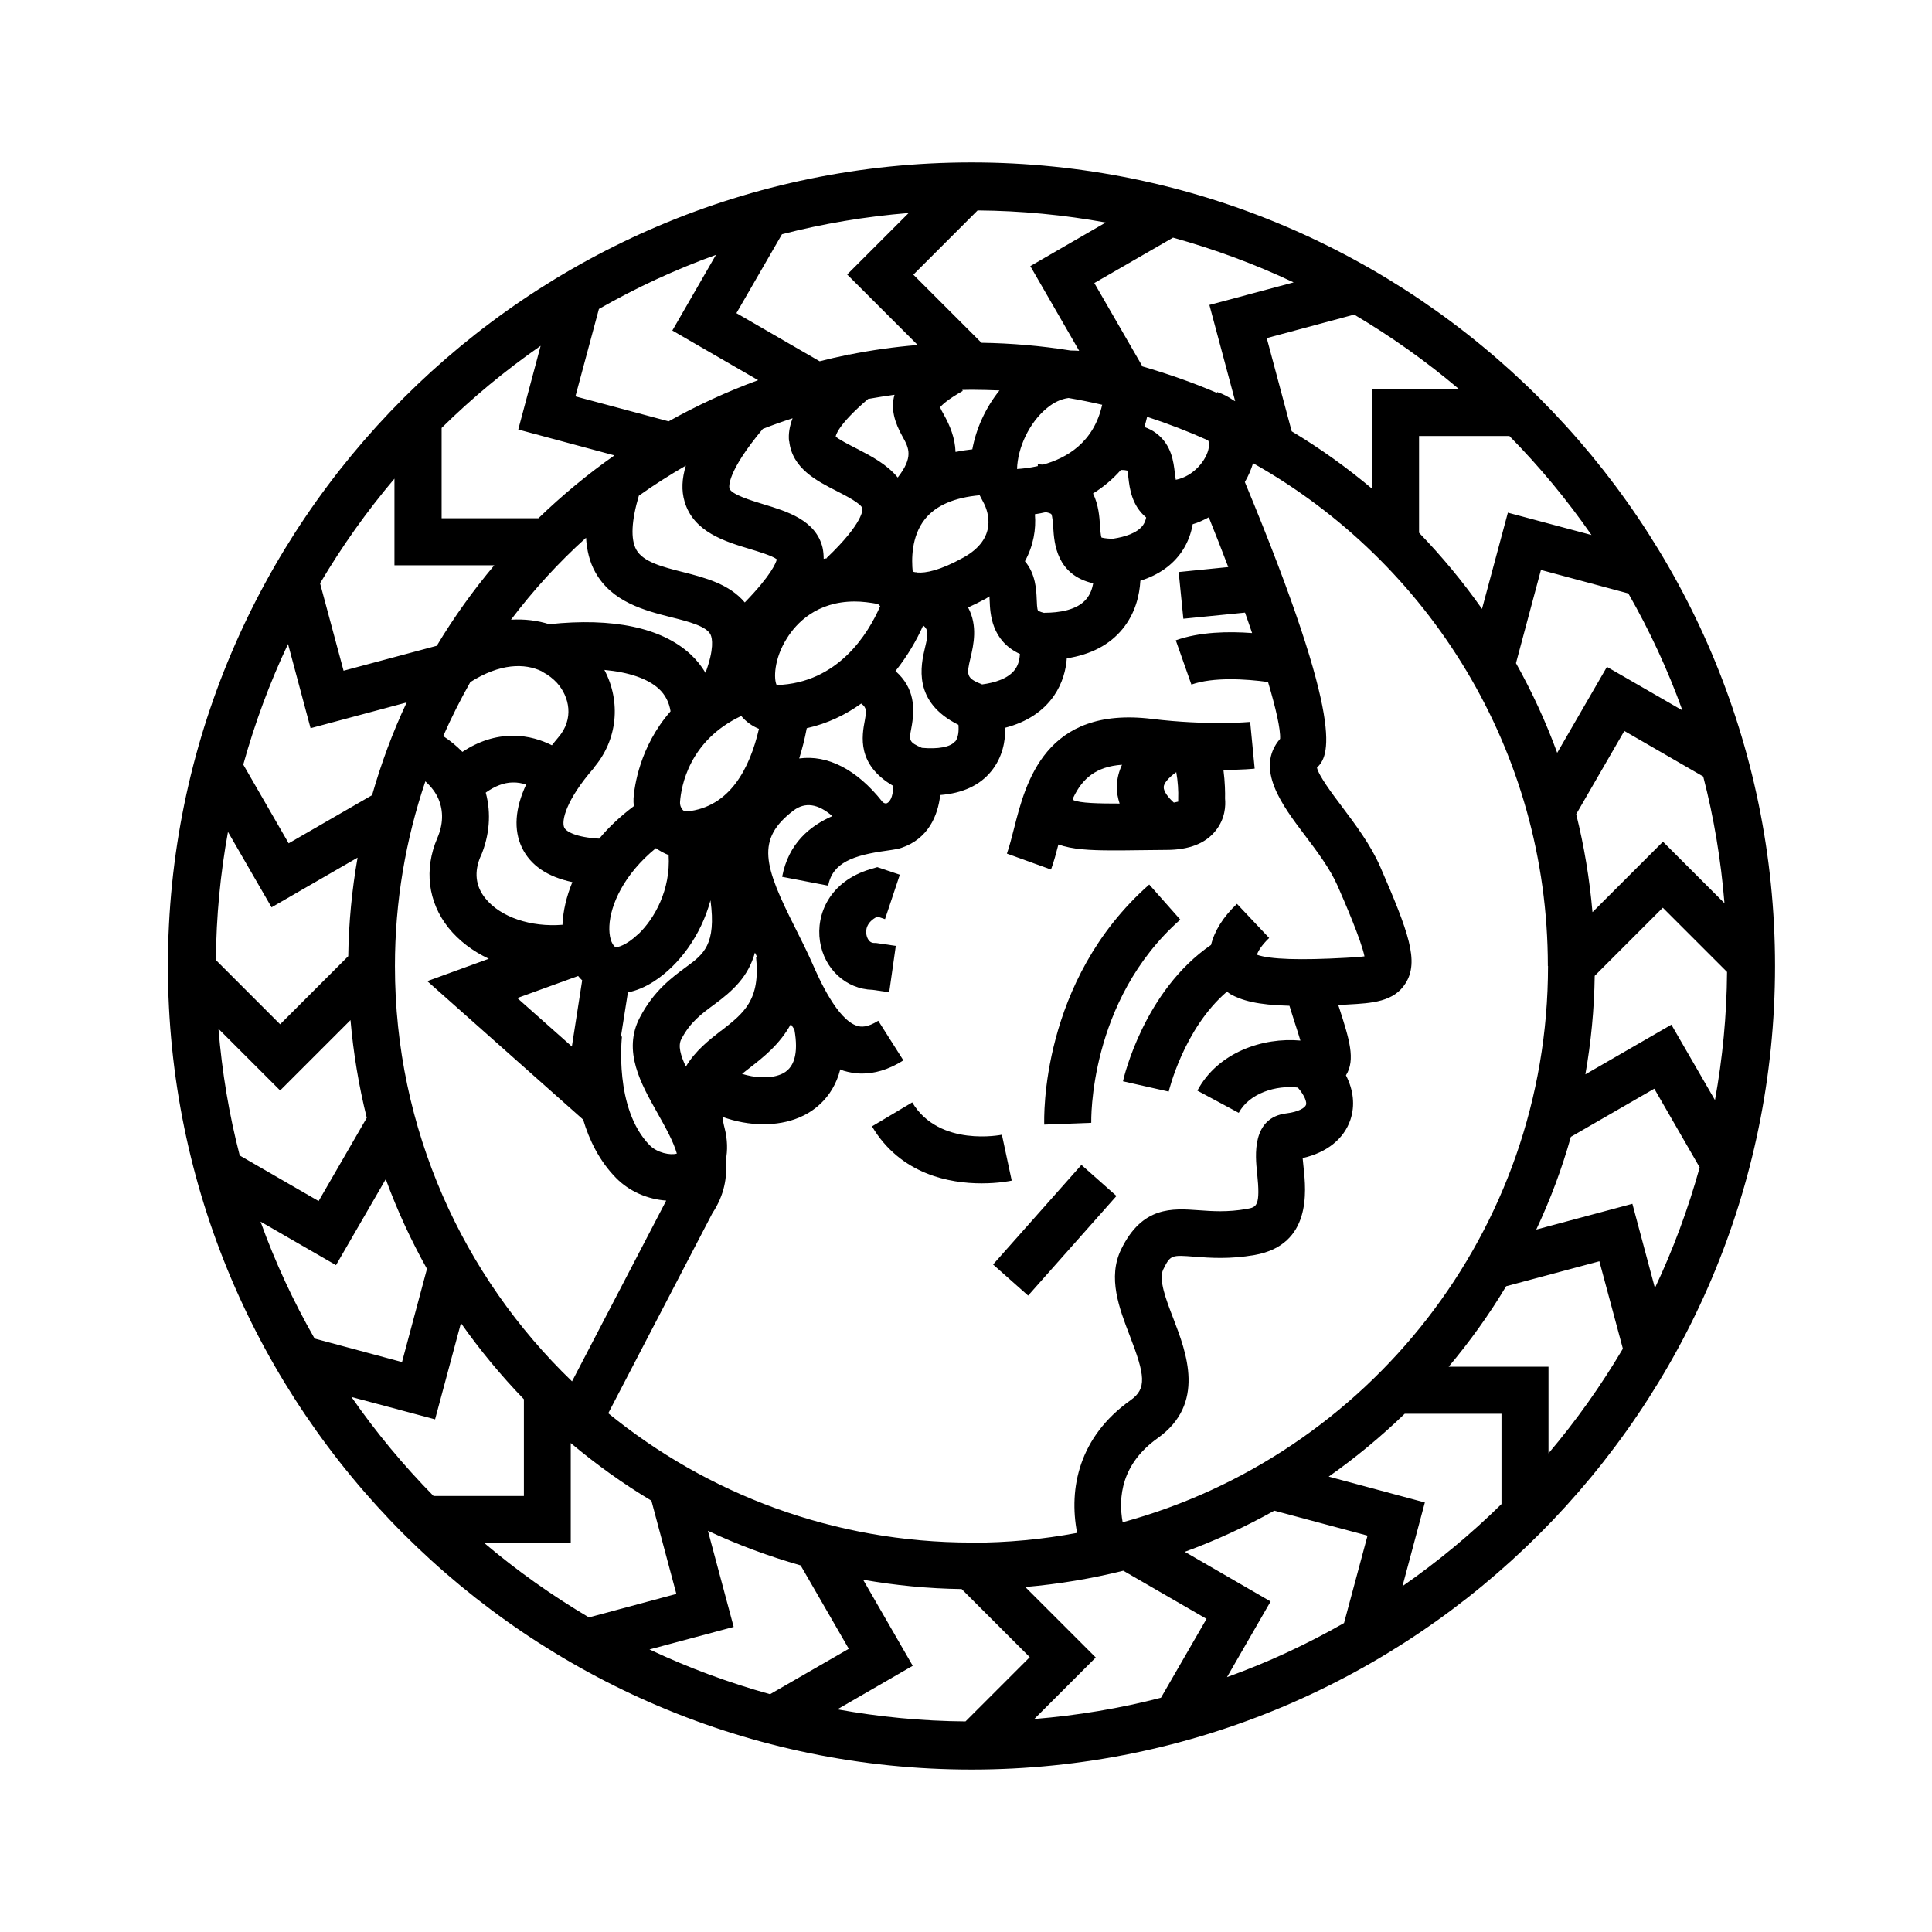<?xml version="1.0" encoding="UTF-8"?>
<svg id="Graphics" xmlns="http://www.w3.org/2000/svg" viewBox="0 0 120 120">
  <defs>
    <style>
      .cls-1 {
        fill: #000;
        stroke-width: 0px;
      }
    </style>
  </defs>
  <g id="Julius_Caesar_Bold" data-name="Julius Caesar Bold">
    <g>
      <path class="cls-1" d="M60.34,10.09c-27.52,0-49.91,22.39-49.91,49.91s22.39,49.91,49.91,49.91,49.91-22.39,49.91-49.91S87.86,10.09,60.34,10.09ZM24.53,60c0-4.01.67-7.86,1.89-11.47.36.33.65.7.82,1.11.31.74.29,1.57-.08,2.42-.83,1.94-.58,3.96.69,5.56.65.81,1.51,1.46,2.51,1.93l-3.82,1.39,9.68,8.6c.38,1.28,1.01,2.57,2.04,3.62.83.85,1.98,1.33,3.12,1.41l-5.85,11.23c-6.77-6.52-11-15.67-11-25.79ZM96.15,60c0,16.49-11.21,30.41-26.42,34.55-.28-1.55-.08-3.62,2.17-5.22,3.01-2.14,1.79-5.32.98-7.43-.46-1.19-.93-2.43-.63-3.05.45-.91.5-.91,1.99-.79.91.07,2.15.16,3.69-.11,3.55-.63,3.19-3.99,3.04-5.42-.02-.18-.04-.4-.06-.6,1.5-.34,2.57-1.19,2.97-2.39.29-.88.19-1.83-.28-2.75.61-.97.2-2.26-.4-4.13-.02-.07-.05-.16-.08-.24.2,0,.41-.02.62-.03,1.47-.08,2.85-.16,3.57-1.33.84-1.35.19-3.15-1.58-7.22-.59-1.36-1.54-2.62-2.38-3.74-.59-.78-1.45-1.93-1.55-2.42.71-.69,1.89-2.41-4.48-17.74.22-.38.39-.77.51-1.17,10.92,6.14,18.31,17.83,18.31,31.23ZM98.91,56.64c-.18-2.07-.52-4.1-1.01-6.07l2.99-5.17,4.9,2.83c.66,2.54,1.1,5.18,1.32,7.87l-3.82-3.82-4.37,4.37ZM60.34,95.81c-8.55,0-16.4-3.01-22.56-8.03l6.47-12.43c.74-1.12.93-2.23.83-3.29.12-.6.11-1.27-.07-1.98-.07-.26-.11-.5-.14-.71.8.29,1.68.46,2.54.46.78,0,1.54-.13,2.21-.41.74-.3,2.09-1.11,2.57-3,.08.03.14.07.22.09.31.09.69.17,1.13.17.72,0,1.6-.2,2.57-.82l-1.56-2.46c-.68.43-1.07.39-1.3.32-1.24-.37-2.37-2.91-2.79-3.87-.33-.75-.7-1.48-1.06-2.2-1.96-3.88-2.47-5.52-.11-7.31.72-.54,1.52-.42,2.41.35-1.38.6-2.73,1.69-3.12,3.77l2.86.55c.27-1.44,1.58-1.89,3.61-2.17.15-.02.28-.04.4-.06.19-.03.38-.06.57-.13,0,0,0,0,0,0,0,0,0,0,0,0h0c1.62-.56,2.23-1.96,2.38-3.27,1.39-.11,2.46-.6,3.17-1.48.7-.86.88-1.87.87-2.7,1.34-.35,2.35-1.02,3.02-1.98.54-.79.75-1.62.8-2.33,1.49-.23,2.66-.84,3.46-1.82.81-.99,1.06-2.12,1.11-3,1.14-.36,2-.97,2.58-1.82.39-.58.58-1.17.67-1.69.35-.1.68-.26,1-.43.41,1.02.82,2.06,1.21,3.09l-3.08.31.29,2.9,3.83-.38c.15.43.3.85.44,1.27-1.46-.11-3.25-.08-4.74.45l.97,2.75c1.36-.48,3.38-.35,4.76-.16.49,1.65.78,2.92.75,3.53-1.59,1.84.13,4.13,1.53,5.98.78,1.03,1.58,2.1,2.04,3.15.43.98,1.47,3.38,1.67,4.38-.33.05-.82.07-1.15.09-2.87.16-4.72.1-5.53-.19.07-.21.27-.57.76-1.04l-2-2.12c-.86.81-1.4,1.69-1.61,2.55-4.16,2.85-5.42,8.23-5.47,8.47l2.84.64s.92-3.9,3.62-6.21c.07.05.13.11.2.15.71.4,1.68.68,3.68.73.12.38.23.75.34,1.08.11.35.24.73.34,1.08-2.32-.21-5.12.72-6.4,3.11l2.57,1.38c.66-1.23,2.33-1.73,3.67-1.57.44.51.56.91.51,1.07-.06.19-.47.44-1.2.53-2.2.26-1.95,2.66-1.84,3.69.22,2.09-.03,2.14-.65,2.25-1.19.21-2.14.14-2.97.08-1.65-.12-3.51-.26-4.82,2.42-.86,1.76-.12,3.68.53,5.37.95,2.46,1.07,3.29.05,4.01-3.21,2.28-3.85,5.48-3.32,8.24-2.13.4-4.32.61-6.56.61ZM38.57,64.36l.43-2.72c.53-.11,1.07-.33,1.61-.68,1.54-.99,2.92-2.82,3.52-5.04.37,2.75-.43,3.35-1.51,4.14-.9.66-2.02,1.49-2.88,3.14-1.09,2.08.08,4.13,1.1,5.94.55.98.99,1.78,1.2,2.51-.4.12-1.22-.04-1.69-.52-2.23-2.28-1.72-6.71-1.72-6.75h-.06ZM36.4,33.4c.05.8.23,1.52.57,2.13,1.03,1.87,3.08,2.39,4.73,2.81,1.08.27,2.2.56,2.44,1.09.1.22.23.87-.32,2.36-.25-.42-.56-.81-.93-1.15-1.79-1.66-4.83-2.29-8.78-1.87-.72-.23-1.52-.33-2.37-.28,1.39-1.84,2.95-3.55,4.66-5.09ZM55.56,24.52c-.25.86,0,1.71.51,2.62.39.7.67,1.26-.31,2.52-.67-.82-1.67-1.34-2.48-1.76-.47-.24-1.26-.64-1.37-.79,0-.03.07-.67,2.01-2.33.54-.1,1.09-.18,1.64-.26ZM75.04,27.36c.06.1.08.24.04.44-.12.76-.94,1.79-2.05,2-.02-.13-.04-.3-.06-.43-.08-.69-.2-1.73-1.14-2.45-.22-.17-.48-.3-.75-.4.06-.2.12-.41.17-.63,1.29.42,2.56.91,3.78,1.46ZM59.31,46.06c-.28.34-1.03.48-2.05.39-.81-.35-.8-.46-.66-1.2.24-1.24.22-2.51-.98-3.57.75-.94,1.32-1.93,1.72-2.83.37.28.29.63.12,1.35-.27,1.13-.79,3.4,2.07,4.82.03.37,0,.79-.2,1.04ZM55.07,49.9s-.02,0-.03,0c-.06.01-.17-.02-.24-.11-1.59-2.01-3.41-2.92-5.16-2.68.18-.58.34-1.19.47-1.88,1.3-.29,2.42-.84,3.38-1.53.37.26.32.52.23,1.02-.19,1-.52,2.77,1.77,4.1-.02.44-.11.96-.43,1.08ZM48.5,66.73c-.73.3-1.66.2-2.41-.03.15-.12.31-.24.47-.37.85-.66,1.87-1.46,2.56-2.72.07.11.15.22.22.33.27,1.5,0,2.45-.84,2.79ZM44.77,64.03c-.73.57-1.59,1.24-2.17,2.22-.33-.7-.5-1.3-.28-1.71.55-1.06,1.27-1.58,2.03-2.14,1.18-.87,2.12-1.73,2.54-3.23.05.09.09.18.13.27h-.06c.28,2.68-.75,3.48-2.18,4.59ZM39.64,58.02c-.74.71-1.32.84-1.42.81-.26-.2-.4-.7-.37-1.32.06-1.28.88-3.19,2.89-4.83.25.18.51.32.79.43.13,2.15-.87,3.94-1.88,4.91ZM36.86,47.71c1.51-1.74,1.72-4.13.68-6.1,1.5.14,2.68.53,3.38,1.17.4.37.64.84.73,1.4-1.93,2.2-2.25,4.71-2.3,5.4-.01.16,0,.32.02.49-.85.64-1.57,1.32-2.15,2.02-1.45-.08-2.05-.44-2.17-.68-.2-.42.12-1.74,1.82-3.69ZM60.86,30.78l.25.48c.25.49.9,2.18-1.29,3.38-1.44.8-2.34.96-2.83.92-.03,0-.05-.02-.08-.03v.02c-.09-.01-.17-.03-.22-.05-.07-.69-.11-2.18.77-3.27.68-.84,1.82-1.33,3.4-1.47ZM54.55,37.53s.07.08.12.12c-.74,1.7-2.61,4.78-6.43,4.9-.18-.35-.19-1.6.64-2.91.58-.93,1.84-2.28,4.21-2.28.45,0,.94.06,1.47.16ZM47.14,45.27c-.57,2.45-1.8,4.86-4.47,5.13-.11.01-.18-.01-.26-.09-.09-.09-.19-.28-.17-.52.07-.93.55-3.79,3.8-5.32.3.36.68.63,1.1.8ZM61,42.51c-1-.39-.97-.59-.72-1.65.19-.8.46-2-.15-3.13.35-.16.72-.34,1.09-.54.09-.05.16-.1.24-.15,0,.09,0,.18.01.26.03.8.1,2.5,1.88,3.32-.02.3-.08.64-.29.94-.42.6-1.3.85-2.06.95ZM64.86,38.07c-.3-.07-.39-.15-.39-.15-.06-.1-.07-.49-.08-.73-.02-.51-.06-1.55-.73-2.33.53-.97.7-1.99.62-2.92.22-.03.45-.08.68-.13.24.05.33.11.33.11.08.1.11.6.13.87.06.93.19,2.92,2.48,3.44-.06.33-.18.69-.43.98-.57.69-1.7.85-2.6.85ZM69.18,33.46s-.05,0-.07,0c-.5,0-.69-.08-.69-.07-.06-.13-.08-.52-.1-.78-.03-.48-.08-1.24-.43-1.96.63-.39,1.21-.87,1.73-1.46.2,0,.33.02.4.04.03.12.05.33.07.47.07.6.2,1.7,1.1,2.44-.03.15-.08.31-.19.47-.37.52-1.18.74-1.81.84ZM68.46,25.13c-.52,2.36-2.22,3.33-3.68,3.73-.11,0-.21-.02-.32-.02v.11c-.49.11-.94.16-1.29.18.04-1.33.76-2.87,1.83-3.76.45-.38.91-.59,1.37-.65.7.12,1.39.26,2.08.42ZM60.39,27.91c-.36.04-.7.09-1.04.16-.03-.86-.34-1.63-.74-2.34-.08-.14-.17-.31-.22-.43.11-.14.44-.47,1.41-1.02l-.04-.06c.19,0,.39-.01.58-.01.58,0,1.16.02,1.74.04-.86,1.07-1.45,2.36-1.69,3.67ZM49.02,27.4c.18,1.69,1.71,2.47,2.95,3.1.54.28,1.56.79,1.6,1.1,0,.03.09.85-2.22,3.05l.02.02c-.07.01-.14.03-.21.04,0-.24-.02-.47-.07-.7-.42-1.71-2.22-2.25-3.67-2.69-.75-.23-2-.61-2.11-.98-.03-.09-.19-.99,2.07-3.7.61-.24,1.23-.46,1.85-.66-.19.49-.27.97-.22,1.43ZM42.52,31.15c.55,1.89,2.5,2.48,4.06,2.95.53.16,1.39.42,1.67.64-.05.22-.35.99-1.99,2.68-.95-1.14-2.47-1.54-3.85-1.89-1.27-.32-2.47-.63-2.89-1.39-.36-.65-.3-1.8.16-3.35.94-.67,1.92-1.29,2.92-1.87-.25.82-.28,1.55-.08,2.23ZM29.19,42.38c1.87-1.19,3.4-1.2,4.47-.68v.05s.05,0,.07,0c.34.18.63.41.87.67.76.85,1.08,2.23.07,3.39-.14.16-.26.32-.39.48-.64-.32-1.45-.59-2.41-.59h-.02c-1.08,0-2.13.34-3.13,1-.35-.36-.75-.69-1.19-.98.5-1.14,1.06-2.25,1.67-3.33ZM29.85,53.21c.56-1.31.67-2.7.32-3.98.56-.4,1.12-.62,1.66-.63.32-.01.6.05.85.13-.69,1.48-.79,2.81-.26,3.92.53,1.1,1.58,1.81,3.13,2.14-.38.92-.57,1.81-.61,2.58,0,.02,0,.05,0,.07-1.96.16-3.86-.47-4.8-1.65-.61-.76-.7-1.64-.29-2.6ZM35.91,60.62c.08.1.16.19.25.27l-.64,4.11-3.39-3.01,3.78-1.37ZM85.24,24.17v6.2c-1.57-1.32-3.24-2.52-5.01-3.58l-1.55-5.79,5.43-1.46c2.3,1.36,4.47,2.9,6.5,4.62h-5.38ZM75.12,18.95l1.6,5.97s-.07-.03-.1-.05c-.3-.21-.64-.4-1.02-.52l-.02.05c-1.49-.64-3.04-1.18-4.62-1.64l-2.99-5.18,4.89-2.82c2.59.72,5.1,1.65,7.49,2.78l-5.23,1.4ZM63.99,16.52l3.04,5.27c-.18-.01-.36-.02-.54-.02-1.81-.29-3.65-.45-5.53-.48l-4.23-4.23,3.99-3.99c2.71.02,5.37.28,7.96.75l-4.69,2.71ZM56.98,21.43c-1.44.12-2.86.32-4.25.6l-.02-.03s-.03.03-.05.04c-.59.12-1.17.25-1.75.4l-5.17-2.99,2.83-4.9c2.54-.66,5.18-1.1,7.87-1.32l-3.82,3.82,4.37,4.37ZM47.1,23.61c-1.94.71-3.8,1.57-5.57,2.56l-5.79-1.55,1.46-5.43c2.31-1.32,4.74-2.45,7.27-3.36l-2.71,4.7,5.34,3.09ZM38.17,28.28c-1.68,1.18-3.26,2.49-4.73,3.91h-6.01v-5.61c1.9-1.87,3.95-3.57,6.15-5.1l-1.39,5.2,5.99,1.61ZM30.71,35.1c-1.32,1.57-2.52,3.24-3.58,5.01l-5.79,1.55-1.46-5.43c1.36-2.3,2.9-4.47,4.62-6.5v5.38h6.2ZM19.29,45.23l5.97-1.6c-.87,1.85-1.58,3.77-2.15,5.76l-5.18,2.99-2.82-4.89c.72-2.59,1.65-5.1,2.78-7.49l1.4,5.23ZM16.86,56.36l5.35-3.09c-.35,1.99-.55,4.03-.58,6.12l-4.23,4.23-3.99-3.99c.02-2.71.28-5.37.75-7.96l2.71,4.69ZM17.4,67.73l4.37-4.37c.18,2.07.52,4.1,1.01,6.07l-2.99,5.17-4.9-2.83c-.66-2.54-1.1-5.18-1.32-7.87l3.82,3.82ZM35.45,95.83v-6.2c1.57,1.32,3.24,2.52,5.01,3.58l1.55,5.79-5.43,1.46c-2.3-1.36-4.47-2.9-6.5-4.62h5.38ZM45.57,101.05l-1.6-5.97c1.85.87,3.77,1.58,5.76,2.15l2.99,5.18-4.89,2.82c-2.59-.72-5.1-1.65-7.49-2.78l5.23-1.4ZM56.7,103.48l-3.09-5.36c1.99.35,4.03.55,6.12.58l4.23,4.23-3.99,3.99c-2.71-.02-5.37-.28-7.96-.75l4.69-2.71ZM63.7,98.57c2.07-.18,4.1-.52,6.07-1.01l5.17,2.99-2.83,4.9c-2.54.66-5.18,1.1-7.87,1.32l3.82-3.82-4.37-4.37ZM73.58,96.39c1.94-.71,3.8-1.57,5.57-2.56l5.79,1.55-1.46,5.43c-2.31,1.32-4.74,2.45-7.27,3.36l2.71-4.7-5.34-3.09ZM82.52,91.72c1.68-1.18,3.26-2.49,4.73-3.91h6.01v5.61c-1.9,1.87-3.96,3.58-6.15,5.1l1.39-5.2-5.99-1.61ZM89.97,84.9c1.32-1.57,2.52-3.24,3.58-5.01l5.79-1.55,1.46,5.43c-1.36,2.3-2.9,4.47-4.62,6.5v-5.38h-6.2ZM101.39,74.77l-5.97,1.6c.87-1.85,1.59-3.77,2.15-5.76l5.18-2.99,2.82,4.89c-.72,2.59-1.65,5.1-2.78,7.49l-1.4-5.23ZM103.82,63.64l-5.35,3.09c.35-1.99.55-4.03.58-6.12l4.23-4.23,3.99,3.99c-.02,2.71-.28,5.37-.75,7.96l-2.71-4.69ZM104.51,44.13l-4.7-2.71-3.09,5.34c-.71-1.94-1.57-3.8-2.56-5.57l1.55-5.79,5.43,1.46c1.32,2.31,2.45,4.74,3.36,7.27ZM93.66,31.83l-1.61,5.99c-1.18-1.68-2.49-3.26-3.91-4.73v-6.01h5.61c1.87,1.9,3.58,3.96,5.1,6.15l-5.2-1.39ZM16.17,75.87l4.7,2.71,3.09-5.34c.71,1.94,1.57,3.8,2.56,5.57l-1.55,5.79-5.43-1.46c-1.32-2.31-2.45-4.74-3.36-7.27ZM27.02,88.17l1.61-5.99c1.18,1.68,2.49,3.26,3.91,4.73v6.01h-5.61c-1.87-1.9-3.58-3.96-5.1-6.15l5.2,1.39Z"/>
      <path class="cls-1" d="M54.5,56.93l.47.16.92-2.76-1.4-.47-.44.13c-2.51.75-3.38,2.79-3.12,4.48.26,1.72,1.63,2.97,3.27,3.01l1.03.15.41-2.88-1.23-.18h-.11c-.4,0-.48-.48-.49-.54-.04-.23-.02-.75.69-1.1Z"/>
      <path class="cls-1" d="M64.87,69.85l2.91-.11c0-.07-.19-7.57,5.53-12.62l-1.93-2.18c-6.79,5.99-6.53,14.55-6.52,14.91Z"/>
      <path class="cls-1" d="M62.23,70.48s-3.9.8-5.57-2.01l-2.5,1.49c1.78,3,4.84,3.54,6.81,3.54,1.05,0,1.79-.15,1.87-.17l-.61-2.85Z"/>
      <rect class="cls-1" x="61.38" y="74.95" width="8.27" height="2.91" transform="translate(-35.12 74.73) rotate(-48.43)"/>
      <path class="cls-1" d="M65.73,52.45c.86.31,1.96.37,3.39.37.45,0,.93,0,1.44-.01.58,0,1.21-.02,1.89-.02,1.4,0,2.43-.4,3.06-1.2.6-.75.62-1.57.58-1.99.01-.34,0-1.02-.1-1.78,1.17,0,1.88-.07,1.94-.08l-.28-2.9s-2.6.24-6.12-.19c-6.6-.8-7.82,3.94-8.54,6.78-.15.58-.29,1.14-.45,1.59l2.74.99c.18-.49.32-1.02.46-1.56ZM73.18,49.6v.19c-.07.02-.16.04-.27.06-.33-.29-.64-.69-.63-.96,0-.2.23-.54.78-.93.1.55.14,1.19.12,1.65ZM69.69,47.5c-.19.41-.3.83-.32,1.28-.02.41.06.78.17,1.13-1.25,0-2.49-.02-2.88-.22,0-.03,0-.09,0-.14.57-1.2,1.42-1.94,3.03-2.05Z"/>
    </g>
  </g>
</svg>